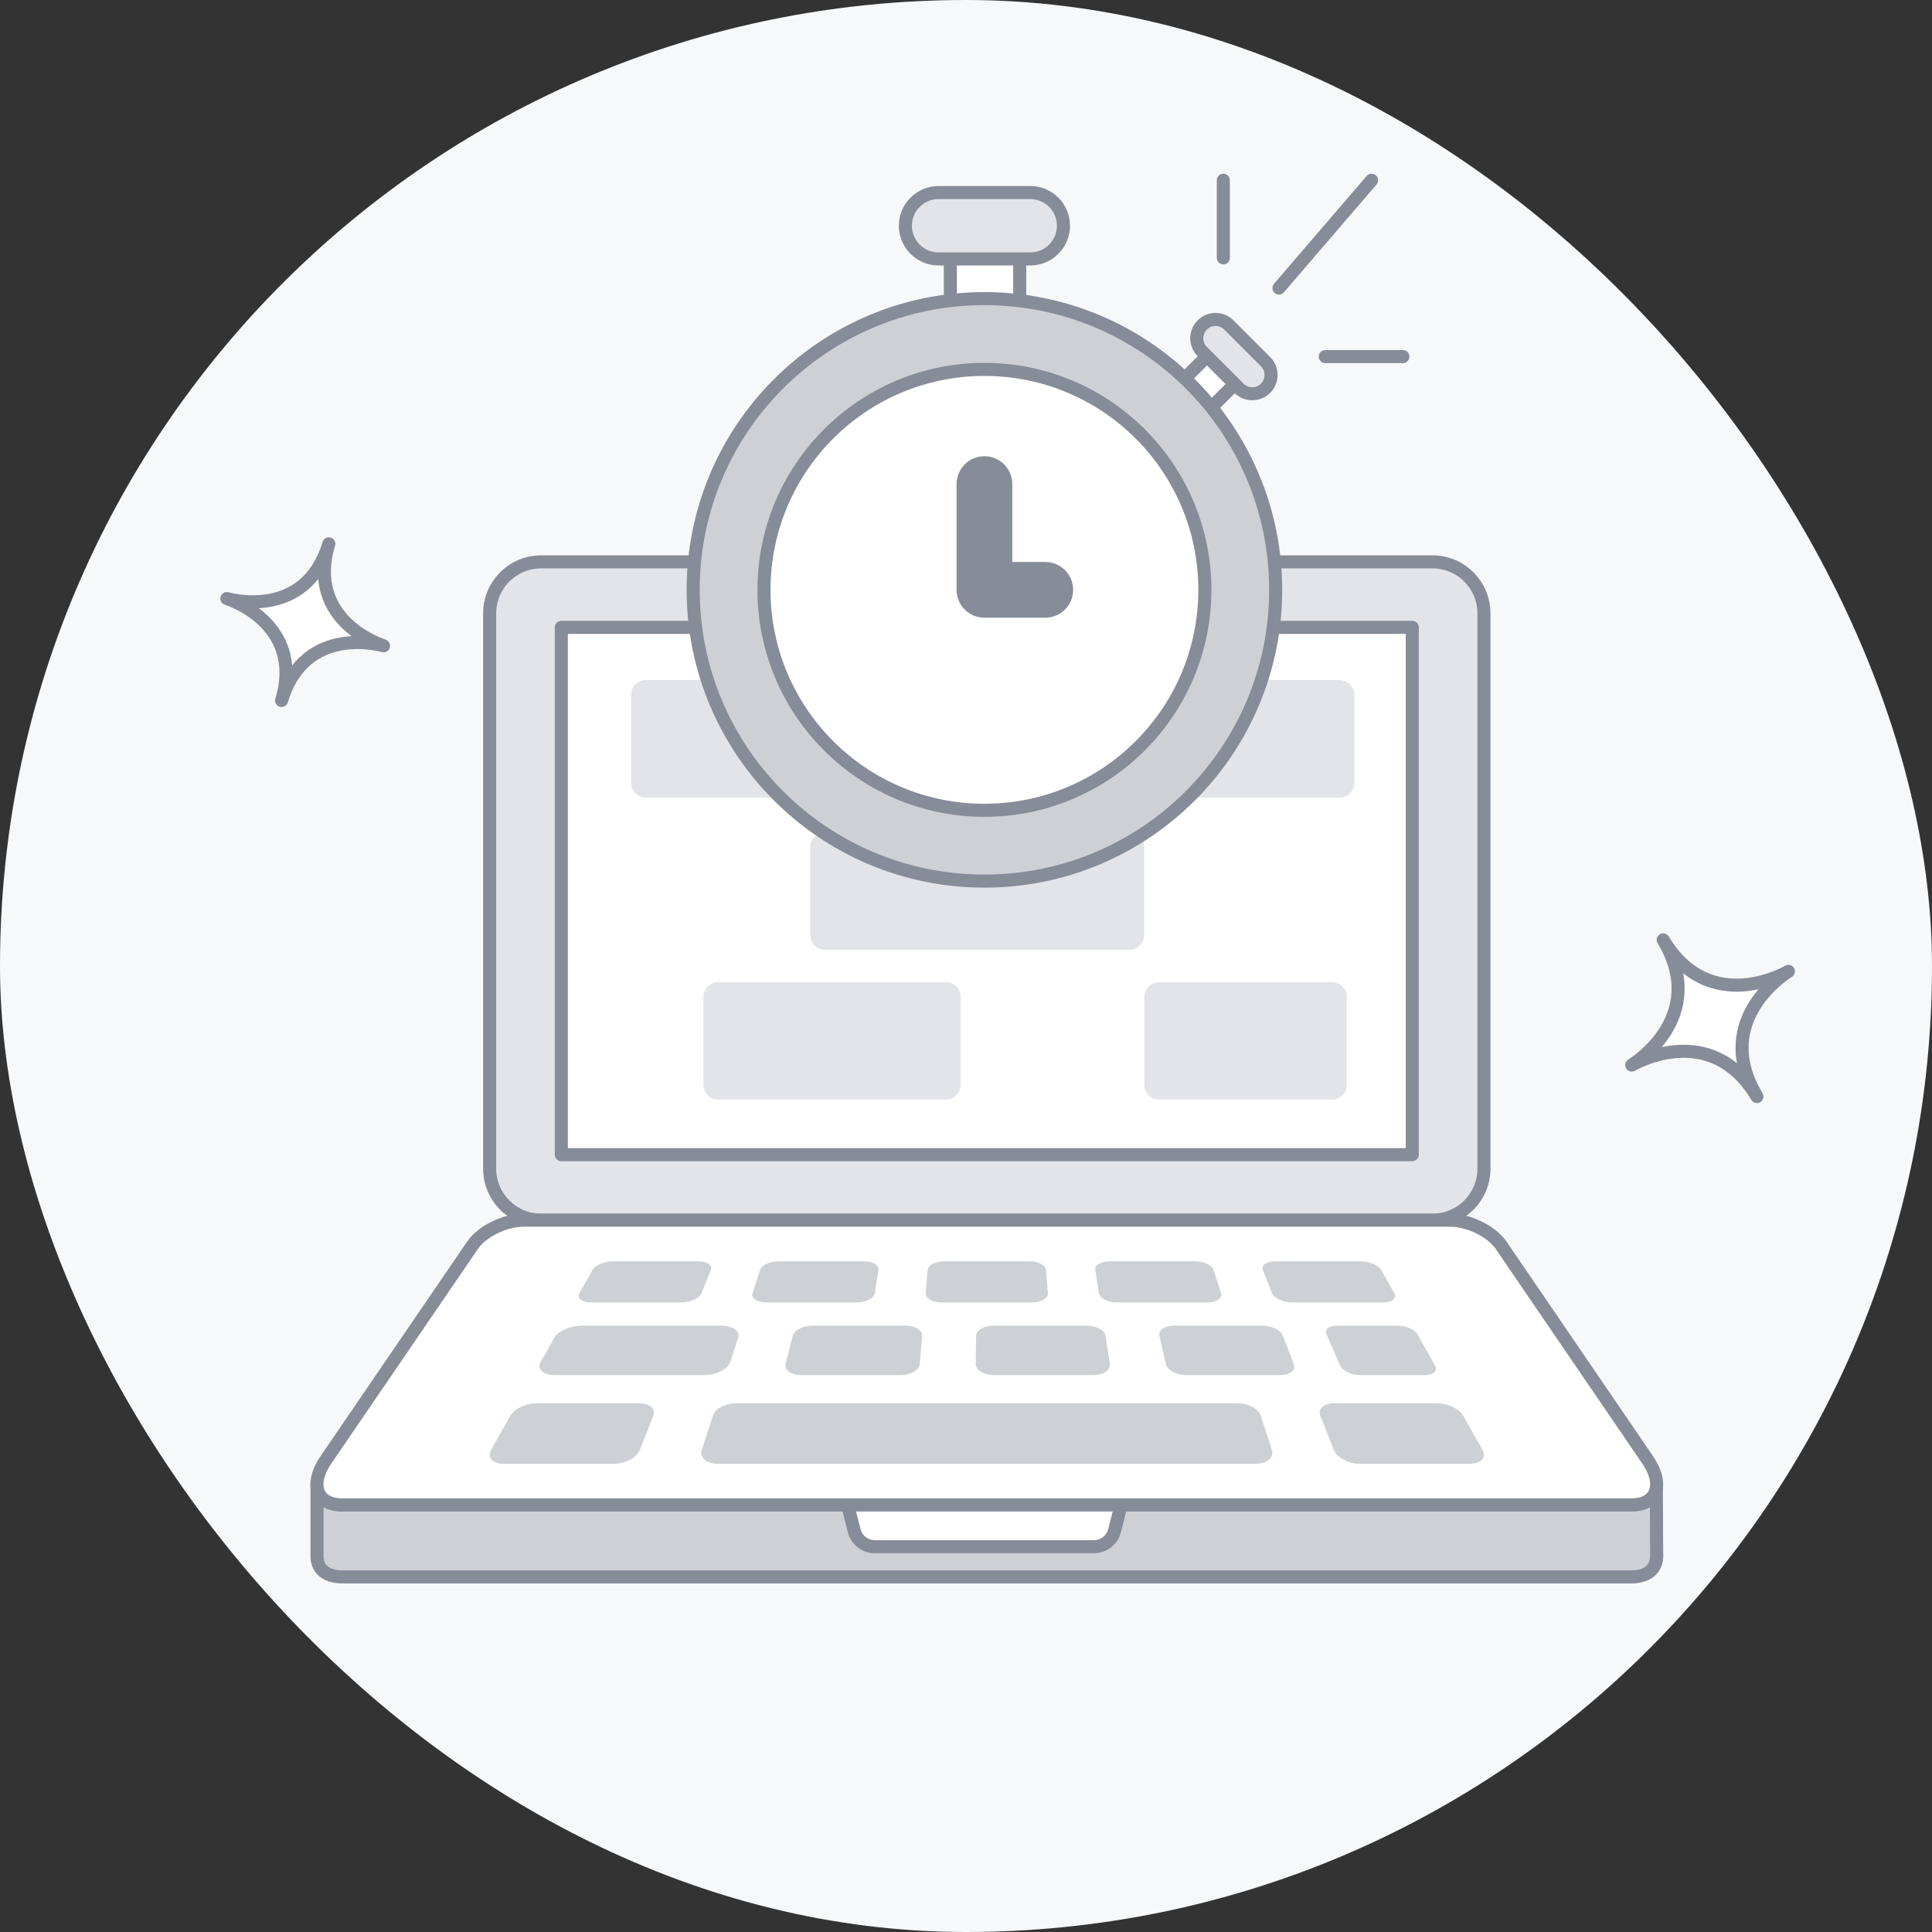 <svg width="148" height="148" viewBox="0 0 148 148" fill="none" xmlns="http://www.w3.org/2000/svg">
<rect x="0" y="0" width="148" height="148" fill="#333333" stroke="none"/>
<rect width="148" height="148" rx="74" fill="#F6F8FA"/>
<path d="M126.908 119.268V119.218" stroke="#868C98" stroke-linecap="round" stroke-linejoin="round"/>
<path d="M126.885 113.974V113.656" stroke="#868C98" stroke-linecap="round" stroke-linejoin="round"/>
<path d="M126.908 119.21V119.218C126.908 120.161 126.229 120.797 124.964 120.797H26.222C24.911 120.797 24.228 120.111 24.286 119.107V113.87C24.366 114.721 25.037 115.281 26.222 115.281H124.964C126.102 115.281 126.766 114.767 126.885 113.974L126.908 119.21Z" fill="#CDD0D5" stroke="#868C98" stroke-linecap="round" stroke-linejoin="round"/>
<path d="M24.286 113.87V113.721" stroke="#868C98" stroke-linecap="round" stroke-linejoin="round"/>
<path d="M109.731 43.041H41.457C39.277 43.041 37.51 44.808 37.51 46.988V89.524C37.51 91.703 39.277 93.47 41.457 93.47H109.731C111.91 93.47 113.677 91.703 113.677 89.524V46.988C113.677 44.808 111.91 43.041 109.731 43.041Z" fill="#E2E4E9" stroke="#868C98" stroke-linecap="round" stroke-linejoin="round"/>
<path d="M108.187 48.059H43.001V88.453H108.187V48.059Z" fill="white" stroke="#868C98" stroke-linecap="round" stroke-linejoin="round"/>
<path d="M126.885 113.974C126.766 114.767 126.102 115.281 124.964 115.281H26.222C25.037 115.281 24.366 114.721 24.286 113.87C24.232 113.295 24.455 112.586 24.968 111.831L36.193 95.4C36.929 94.319 38.673 93.472 40.107 93.472H111.082C112.516 93.472 114.257 94.319 114.997 95.4L126.217 111.831C126.766 112.632 126.98 113.379 126.885 113.974Z" fill="white" stroke="#868C98" stroke-linecap="round" stroke-linejoin="round"/>
<path d="M83.8 118.485H67.015C66.27 118.485 65.619 117.979 65.435 117.257L64.933 115.289H85.881L85.379 117.257C85.195 117.979 84.545 118.485 83.8 118.485Z" fill="white" stroke="#868C98" stroke-linecap="round" stroke-linejoin="round"/>
<path d="M52.184 99.773H45.268C44.56 99.773 44.166 99.452 44.386 99.061L45.394 97.272C45.597 96.911 46.302 96.622 46.971 96.622H53.498C54.167 96.622 54.595 96.911 54.453 97.272L53.747 99.061C53.593 99.452 52.892 99.773 52.184 99.773Z" fill="#CDD0D5"/>
<path d="M65.619 99.773H58.703C57.995 99.773 57.524 99.452 57.651 99.061L58.23 97.272C58.347 96.911 58.983 96.622 59.651 96.622H66.179C66.848 96.622 67.345 96.911 67.289 97.272L67.012 99.061C66.951 99.452 66.327 99.773 65.619 99.773Z" fill="#CDD0D5"/>
<path d="M79.053 99.773H72.138C71.429 99.773 70.882 99.452 70.915 99.061L71.066 97.272C71.097 96.911 71.663 96.622 72.332 96.622H78.859C79.528 96.622 80.095 96.911 80.125 97.272L80.276 99.061C80.309 99.452 79.762 99.773 79.053 99.773Z" fill="#CDD0D5"/>
<path d="M92.488 99.773H85.573C84.864 99.773 84.24 99.452 84.179 99.061L83.902 97.272C83.846 96.911 84.344 96.622 85.013 96.622H91.54C92.209 96.622 92.845 96.911 92.961 97.272L93.541 99.061C93.667 99.452 93.197 99.773 92.488 99.773Z" fill="#CDD0D5"/>
<path d="M105.923 99.773H99.007C98.299 99.773 97.598 99.452 97.444 99.061L96.738 97.272C96.596 96.911 97.024 96.622 97.693 96.622H104.22C104.889 96.622 105.594 96.911 105.797 97.272L106.805 99.061C107.025 99.452 106.631 99.773 105.923 99.773Z" fill="#CDD0D5"/>
<path d="M53.939 105.339H42.53C41.603 105.339 41.11 104.879 41.425 104.32L42.46 102.481C42.751 101.965 43.688 101.553 44.558 101.553H55.268C56.138 101.553 56.71 101.965 56.543 102.481L55.948 104.32C55.767 104.879 54.866 105.339 53.939 105.339Z" fill="#CDD0D5"/>
<path d="M68.974 105.339H61.373C60.594 105.339 60.061 104.952 60.181 104.481L60.725 102.331C60.834 101.899 61.515 101.553 62.246 101.553H69.38C70.112 101.553 70.675 101.899 70.639 102.331L70.457 104.481C70.417 104.952 69.753 105.339 68.974 105.339Z" fill="#CDD0D5"/>
<path d="M83.741 105.339H76.14C75.361 105.339 74.735 104.952 74.742 104.481L74.772 102.331C74.778 101.899 75.376 101.553 76.107 101.553H83.241C83.972 101.553 84.619 101.899 84.686 102.331L85.018 104.481C85.091 104.952 84.52 105.339 83.741 105.339Z" fill="#CDD0D5"/>
<path d="M98.062 105.339H90.874C90.114 105.339 89.412 104.961 89.308 104.5L88.815 102.313C88.72 101.891 89.223 101.553 89.937 101.553H96.684C97.398 101.553 98.108 101.891 98.27 102.313L99.116 104.5C99.294 104.961 98.823 105.339 98.062 105.339Z" fill="#CDD0D5"/>
<path d="M109.156 105.339H104.178C103.524 105.339 102.85 105.014 102.674 104.617L101.602 102.205C101.442 101.843 101.811 101.553 102.425 101.553H107.097C107.71 101.553 108.371 101.843 108.575 102.205L109.933 104.617C110.156 105.014 109.81 105.339 109.156 105.339Z" fill="#CDD0D5"/>
<path d="M47.03 112.131H38.593C37.728 112.131 37.296 111.654 37.622 111.074L39.103 108.443C39.399 107.917 40.289 107.497 41.096 107.497H48.962C49.769 107.497 50.256 107.917 50.049 108.443L49.012 111.074C48.784 111.654 47.895 112.131 47.03 112.131Z" fill="#CDD0D5"/>
<path d="M96.206 112.131H54.984C54.12 112.131 53.573 111.654 53.761 111.074L54.613 108.443C54.783 107.917 55.572 107.497 56.379 107.497H94.812C95.618 107.497 96.407 107.917 96.578 108.443L97.43 111.074C97.617 111.654 97.071 112.131 96.206 112.131Z" fill="#CDD0D5"/>
<path d="M112.598 112.131H104.16C103.296 112.131 102.407 111.654 102.179 111.074L101.141 108.443C100.934 107.917 101.422 107.497 102.228 107.497H110.095C110.901 107.497 111.791 107.917 112.087 108.443L113.569 111.074C113.895 111.654 113.463 112.131 112.598 112.131Z" fill="#CDD0D5"/>
<path d="M72.446 75.237H55.033C54.398 75.237 53.883 75.752 53.883 76.387V83.089C53.883 83.724 54.398 84.239 55.033 84.239H72.446C73.081 84.239 73.596 83.724 73.596 83.089V76.387C73.596 75.752 73.081 75.237 72.446 75.237Z" fill="#E2E4E9"/>
<path d="M102.02 75.237H88.807C88.172 75.237 87.657 75.752 87.657 76.387V83.089C87.657 83.724 88.172 84.239 88.807 84.239H102.02C102.655 84.239 103.17 83.724 103.17 83.089V76.387C103.17 75.752 102.655 75.237 102.02 75.237Z" fill="#E2E4E9"/>
<path d="M86.507 63.755H63.212C62.577 63.755 62.062 64.27 62.062 64.905V71.607C62.062 72.242 62.577 72.757 63.212 72.757H86.507C87.142 72.757 87.657 72.242 87.657 71.607V64.905C87.657 64.27 87.142 63.755 86.507 63.755Z" fill="#E2E4E9"/>
<path d="M29.38 49.471C29.38 49.471 23.373 47.681 21.57 53.661C23.373 47.682 17.38 45.852 17.38 45.852C17.38 45.852 23.386 47.641 25.189 41.661C23.386 47.641 29.38 49.471 29.38 49.471Z" fill="white" stroke="#868C98" stroke-linecap="round" stroke-linejoin="round"/>
<path d="M137 74.411C137 74.411 131.012 78.02 134.589 84C131.012 78.02 125 81.589 125 81.589C125 81.589 130.988 77.98 127.411 72C130.988 77.98 137 74.411 137 74.411Z" fill="white" stroke="#868C98" stroke-linecap="round" stroke-linejoin="round"/>
<path d="M62.049 52.094H49.483C48.848 52.094 48.333 52.609 48.333 53.244V59.947C48.333 60.582 48.848 61.097 49.483 61.097H62.049C62.684 61.097 63.199 60.582 63.199 59.947V53.244C63.199 52.609 62.684 52.094 62.049 52.094Z" fill="#E2E4E9"/>
<path d="M102.603 52.094H90.038C89.403 52.094 88.888 52.609 88.888 53.244V59.947C88.888 60.582 89.403 61.097 90.038 61.097H102.603C103.239 61.097 103.753 60.582 103.753 59.947V53.244C103.753 52.609 103.239 52.094 102.603 52.094Z" fill="#E2E4E9"/>
<path d="M91.918 56.419C92.591 56.419 93.138 55.873 93.138 55.199C93.138 54.525 92.591 53.979 91.918 53.979C91.244 53.979 90.698 54.525 90.698 55.199C90.698 55.873 91.244 56.419 91.918 56.419Z" fill="#868C98"/>
<path d="M78.115 17.936H72.8V25.375H78.115V17.936Z" fill="white" stroke="#868C98" stroke-linecap="round" stroke-linejoin="round"/>
<path d="M95.348 28.657L93.22 26.529L90.242 29.508L92.37 31.636L95.348 28.657Z" fill="white" stroke="#868C98" stroke-linecap="round" stroke-linejoin="round"/>
<path d="M75.411 67.496C87.733 67.496 97.722 57.507 97.722 45.185C97.722 32.863 87.733 22.875 75.411 22.875C63.089 22.875 53.1 32.863 53.1 45.185C53.1 57.507 63.089 67.496 75.411 67.496Z" fill="#CDD0D5" stroke="#868C98" stroke-linecap="round" stroke-linejoin="round"/>
<path d="M75.411 62.072C84.738 62.072 92.298 54.511 92.298 45.185C92.298 35.859 84.738 28.298 75.411 28.298C66.085 28.298 58.525 35.859 58.525 45.185C58.525 54.511 66.085 62.072 75.411 62.072Z" fill="white" stroke="#868C98" stroke-linecap="round" stroke-linejoin="round"/>
<path d="M78.924 14.751H71.899C70.495 14.751 69.356 15.889 69.356 17.293V17.293C69.356 18.697 70.495 19.836 71.899 19.836H78.924C80.328 19.836 81.466 18.697 81.466 17.293V17.293C81.466 15.889 80.328 14.751 78.924 14.751Z" fill="#E2E4E9" stroke="#868C98" stroke-linecap="round" stroke-linejoin="round"/>
<path d="M96.947 27.706L94.135 24.893C93.572 24.331 92.661 24.331 92.099 24.893L92.099 24.893C91.536 25.455 91.536 26.367 92.099 26.929L94.911 29.742C95.474 30.304 96.385 30.304 96.947 29.742L96.947 29.742C97.51 29.179 97.51 28.268 96.947 27.706Z" fill="#E2E4E9" stroke="#868C98" stroke-linecap="round" stroke-linejoin="round"/>
<path d="M75.411 34.949H75.411C74.233 34.949 73.278 35.904 73.278 37.082V45.058C73.278 46.236 74.233 47.191 75.411 47.191H75.411C76.59 47.191 77.545 46.236 77.545 45.058V37.082C77.545 35.904 76.59 34.949 75.411 34.949Z" fill="#868C98"/>
<path d="M82.207 45.185V45.185C82.207 44.007 81.251 43.051 80.073 43.051H75.411C74.233 43.051 73.278 44.007 73.278 45.185V45.185C73.278 46.364 74.233 47.319 75.411 47.319H80.073C81.251 47.319 82.207 46.364 82.207 45.185Z" fill="#868C98"/>
<path d="M93.712 19.755V13.808" stroke="#868C98" stroke-linecap="round" stroke-linejoin="round"/>
<path d="M101.521 27.317H107.468" stroke="#868C98" stroke-linecap="round" stroke-linejoin="round"/>
<path d="M97.973 22.065L105.069 13.808" stroke="#868C98" stroke-linecap="round" stroke-linejoin="round"/>
</svg>
